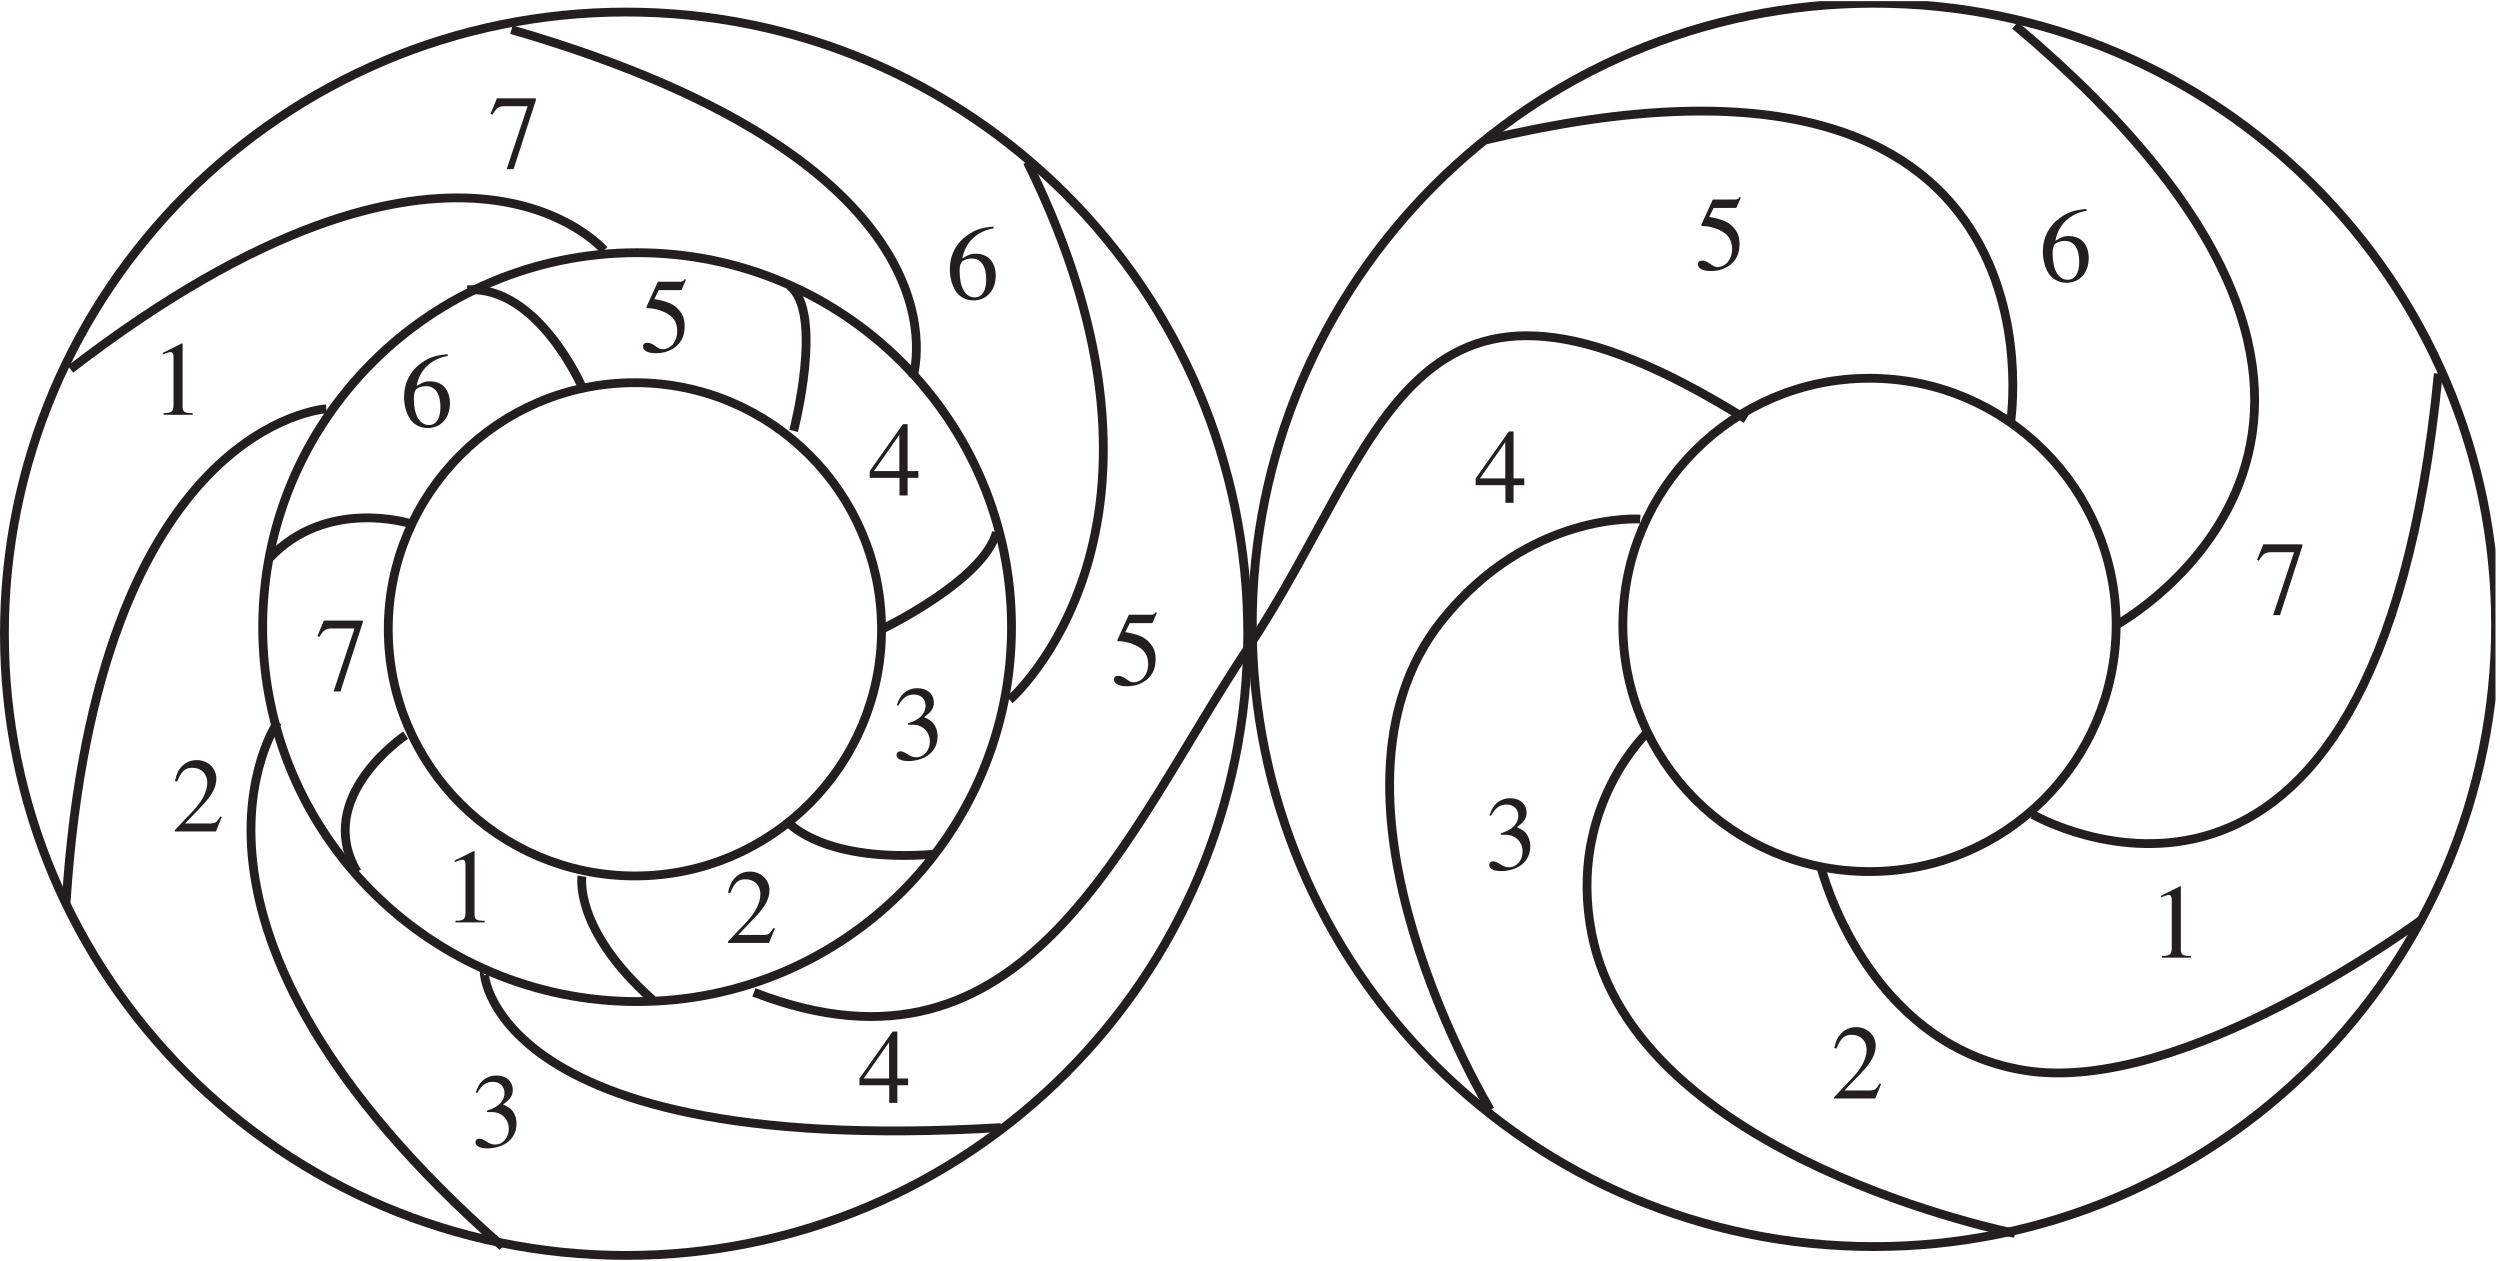 <?xml version="1.0" encoding="UTF-8"?>
<svg xmlns="http://www.w3.org/2000/svg" xmlns:xlink="http://www.w3.org/1999/xlink" width="283.49" height="142.99" viewBox="0 0 283.49 142.99">
<defs>
<g>
<g id="glyph-0-0">
</g>
<g id="glyph-0-1">
<path d="M 1.422 0 L 4.719 0 L 4.719 -0.188 C 3.797 -0.188 3.594 -0.312 3.578 -0.891 L 3.578 -8.078 L 3.484 -8.094 L 1.328 -7.016 L 1.328 -6.844 C 1.797 -7.016 2.078 -7.109 2.188 -7.109 C 2.438 -7.109 2.547 -6.922 2.547 -6.547 L 2.547 -1.109 C 2.531 -0.359 2.328 -0.188 1.422 -0.188 Z M 1.422 0 "/>
</g>
<g id="glyph-0-2">
<path d="M 5.688 -1.641 L 5.531 -1.703 C 5.094 -1 4.969 -0.922 4.391 -0.906 L 1.531 -0.906 L 3.547 -3.016 C 4.609 -4.141 5.078 -5.047 5.078 -5.984 C 5.078 -7.172 4.109 -8.094 2.859 -8.094 C 2.203 -8.094 1.578 -7.844 1.141 -7.359 C 0.75 -6.953 0.578 -6.562 0.375 -5.719 L 0.625 -5.656 C 1.109 -6.828 1.516 -7.219 2.359 -7.219 C 3.375 -7.219 4.047 -6.531 4.047 -5.531 C 4.047 -4.578 3.5 -3.469 2.5 -2.406 L 0.359 -0.141 L 0.359 0 L 5.031 0 Z M 5.688 -1.641 "/>
</g>
<g id="glyph-0-3">
<path d="M 1.828 -3.953 C 2.547 -3.953 2.812 -3.938 3.094 -3.828 C 3.844 -3.547 4.297 -2.875 4.297 -2.047 C 4.297 -1.031 3.625 -0.266 2.75 -0.266 C 2.406 -0.266 2.172 -0.344 1.719 -0.641 C 1.375 -0.844 1.172 -0.938 0.969 -0.938 C 0.688 -0.938 0.516 -0.766 0.516 -0.516 C 0.516 -0.094 1.031 0.172 1.875 0.172 C 2.781 0.172 3.734 -0.141 4.297 -0.641 C 4.859 -1.125 5.172 -1.828 5.172 -2.625 C 5.172 -3.25 4.969 -3.797 4.641 -4.172 C 4.391 -4.438 4.156 -4.578 3.641 -4.812 C 4.453 -5.375 4.75 -5.812 4.75 -6.453 C 4.75 -7.438 4 -8.094 2.891 -8.094 C 2.281 -8.094 1.766 -7.891 1.328 -7.516 C 0.969 -7.172 0.797 -6.875 0.547 -6.156 L 0.719 -6.109 C 1.203 -7 1.734 -7.375 2.5 -7.375 C 3.281 -7.375 3.812 -6.859 3.812 -6.094 C 3.812 -5.672 3.625 -5.25 3.328 -4.938 C 2.969 -4.578 2.641 -4.391 1.828 -4.109 Z M 1.828 -3.953 "/>
</g>
<g id="glyph-0-4">
<path d="M 5.656 -2.766 L 4.438 -2.766 L 4.438 -8.094 L 3.906 -8.094 L 0.141 -2.766 L 0.141 -2 L 3.516 -2 L 3.516 0 L 4.438 0 L 4.438 -2 L 5.656 -2 Z M 3.5 -2.766 L 0.625 -2.766 L 3.5 -6.875 Z M 3.5 -2.766 "/>
</g>
<g id="glyph-0-5">
<path d="M 2.172 -6.984 L 4.516 -6.984 C 4.719 -6.984 4.75 -7 4.797 -7.094 L 5.25 -8.156 L 5.141 -8.25 C 4.969 -8 4.859 -7.938 4.594 -7.938 L 2.078 -7.938 L 0.781 -5.094 C 0.766 -5.062 0.766 -5.062 0.766 -5.031 C 0.766 -4.969 0.812 -4.938 0.906 -4.938 C 1.297 -4.938 1.766 -4.859 2.266 -4.703 C 3.641 -4.25 4.266 -3.516 4.266 -2.328 C 4.266 -1.172 3.547 -0.281 2.594 -0.281 C 2.359 -0.281 2.172 -0.359 1.812 -0.625 C 1.422 -0.906 1.156 -1.016 0.891 -1.016 C 0.547 -1.016 0.391 -0.875 0.391 -0.578 C 0.391 -0.125 0.938 0.172 1.844 0.172 C 2.844 0.172 3.703 -0.156 4.312 -0.766 C 4.859 -1.312 5.109 -1.984 5.109 -2.906 C 5.109 -3.766 4.875 -4.312 4.297 -4.906 C 3.766 -5.438 3.078 -5.719 1.672 -5.969 Z M 2.172 -6.984 "/>
</g>
<g id="glyph-0-6">
<path d="M 5.344 -8.203 C 3.984 -8.078 3.281 -7.844 2.406 -7.234 C 1.109 -6.312 0.406 -4.953 0.406 -3.344 C 0.406 -2.297 0.734 -1.25 1.25 -0.641 C 1.703 -0.125 2.344 0.172 3.094 0.172 C 4.578 0.172 5.609 -0.969 5.609 -2.625 C 5.609 -4.172 4.75 -5.125 3.344 -5.125 C 2.812 -5.125 2.578 -5.047 1.828 -4.594 C 2.141 -6.406 3.484 -7.688 5.375 -8 Z M 2.906 -4.578 C 3.938 -4.578 4.531 -3.719 4.531 -2.219 C 4.531 -0.906 4.062 -0.172 3.219 -0.172 C 2.172 -0.172 1.516 -1.297 1.516 -3.156 C 1.516 -3.766 1.625 -4.094 1.859 -4.281 C 2.109 -4.469 2.484 -4.578 2.906 -4.578 Z M 2.906 -4.578 "/>
</g>
<g id="glyph-0-7">
<path d="M 5.375 -7.938 L 0.953 -7.938 L 0.234 -6.172 L 0.438 -6.078 C 0.938 -6.875 1.156 -7.031 1.828 -7.047 L 4.438 -7.047 L 2.062 0.094 L 2.844 0.094 L 5.375 -7.734 Z M 5.375 -7.938 "/>
</g>
</g>
<clipPath id="clip-0">
<path clip-rule="nonzero" d="M 173 77 L 234 77 L 234 142.855 L 173 142.855 Z M 173 77 "/>
</clipPath>
<clipPath id="clip-1">
<path clip-rule="nonzero" d="M 222 0.125 L 261 0.125 L 261 77 L 222 77 Z M 222 0.125 "/>
</clipPath>
<clipPath id="clip-2">
<path clip-rule="nonzero" d="M 136 0.125 L 282.98 0.125 L 282.98 142.855 L 136 142.855 Z M 136 0.125 "/>
</clipPath>
<clipPath id="clip-3">
<path clip-rule="nonzero" d="M 0 0.125 L 147 0.125 L 147 142.855 L 0 142.855 Z M 0 0.125 "/>
</clipPath>
<clipPath id="clip-4">
<path clip-rule="nonzero" d="M 52 0.125 L 110 0.125 L 110 49 L 52 49 Z M 52 0.125 "/>
</clipPath>
<clipPath id="clip-5">
<path clip-rule="nonzero" d="M 22 76 L 63 76 L 63 142.855 L 22 142.855 Z M 22 76 "/>
</clipPath>
</defs>
<path fill="none" stroke-width="10" stroke-linecap="butt" stroke-linejoin="miter" stroke="rgb(13.73%, 12.16%, 12.549%)" stroke-opacity="1" stroke-miterlimit="4" d="M 2064.958 444.951 C 2064.958 444.951 2114.931 244.944 2294.942 214.929 C 2474.952 184.953 2744.968 384.921 2744.968 384.921 " transform="matrix(0.1, 0, 0, -0.1, 0, 142.857)"/>
<g clip-path="url(#clip-0)">
<path fill="none" stroke-width="10" stroke-linecap="butt" stroke-linejoin="miter" stroke="rgb(13.73%, 12.16%, 12.549%)" stroke-opacity="1" stroke-miterlimit="4" d="M 1869.96 599.956 C 1869.96 599.956 1776.667 514.255 1804.96 369.934 C 1854.933 114.944 2284.924 29.948 2284.924 29.948 " transform="matrix(0.1, 0, 0, -0.1, 0, 142.857)"/>
</g>
<path fill="none" stroke-width="10" stroke-linecap="butt" stroke-linejoin="miter" stroke="rgb(13.73%, 12.16%, 12.549%)" stroke-opacity="1" stroke-miterlimit="4" d="M 1859.942 839.957 C 1859.942 839.957 1734.169 848.958 1634.967 724.946 C 1474.953 524.939 1689.949 169.926 1689.949 169.926 " transform="matrix(0.1, 0, 0, -0.1, 0, 142.857)"/>
<path fill="none" stroke-width="10" stroke-linecap="butt" stroke-linejoin="miter" stroke="rgb(13.73%, 12.16%, 12.549%)" stroke-opacity="1" stroke-miterlimit="4" d="M 1979.962 953.286 C 1594.934 1193.287 1571.572 928.241 1414.924 693.288 C 1274.946 483.262 1164.944 183.27 854.934 303.291 " transform="matrix(0.1, 0, 0, -0.1, 0, 142.857)"/>
<path fill="none" stroke-width="10" stroke-linecap="butt" stroke-linejoin="miter" stroke="rgb(13.73%, 12.16%, 12.549%)" stroke-opacity="1" stroke-miterlimit="4" d="M 2279.954 949.96 C 2279.954 949.96 2354.932 1429.923 1684.94 1269.948 " transform="matrix(0.1, 0, 0, -0.1, 0, 142.857)"/>
<g clip-path="url(#clip-1)">
<path fill="none" stroke-width="10" stroke-linecap="butt" stroke-linejoin="miter" stroke="rgb(13.73%, 12.16%, 12.549%)" stroke-opacity="1" stroke-miterlimit="4" d="M 2399.935 719.937 C 2399.935 719.937 2819.947 949.92 2284.924 1399.947 " transform="matrix(0.1, 0, 0, -0.1, 0, 142.857)"/>
</g>
<path fill="none" stroke-width="10" stroke-linecap="butt" stroke-linejoin="miter" stroke="rgb(13.73%, 12.16%, 12.549%)" stroke-opacity="1" stroke-miterlimit="4" d="M 2304.959 504.942 C 2304.959 504.942 2694.957 279.928 2764.965 1004.941 " transform="matrix(0.1, 0, 0, -0.1, 0, 142.857)"/>
<path fill="none" stroke-width="10" stroke-linecap="butt" stroke-linejoin="miter" stroke="rgb(13.73%, 12.16%, 12.549%)" stroke-opacity="1" stroke-miterlimit="4" d="M 1840.258 719.937 C 1840.258 874.394 1965.483 999.619 2119.94 999.619 C 2274.397 999.619 2399.622 874.394 2399.622 719.937 C 2399.622 565.48 2274.397 440.255 2119.94 440.255 C 1965.483 440.255 1840.258 565.48 1840.258 719.937 Z M 1840.258 719.937 " transform="matrix(0.1, 0, 0, -0.1, 0, 142.857)"/>
<path fill="none" stroke-width="10" stroke-linecap="butt" stroke-linejoin="miter" stroke="rgb(13.73%, 12.16%, 12.549%)" stroke-opacity="1" stroke-miterlimit="4" d="M 440.283 714.928 C 440.283 869.424 565.508 994.61 719.965 994.61 C 874.422 994.61 999.647 869.424 999.647 714.928 C 999.647 560.471 874.422 435.285 719.965 435.285 C 565.508 435.285 440.283 560.471 440.283 714.928 Z M 440.283 714.928 " transform="matrix(0.1, 0, 0, -0.1, 0, 142.857)"/>
<path fill="none" stroke-width="10" stroke-linecap="butt" stroke-linejoin="miter" stroke="rgb(13.73%, 12.16%, 12.549%)" stroke-opacity="1" stroke-miterlimit="4" d="M 297.879 717.433 C 297.879 951.916 487.986 1142.023 722.469 1142.023 C 956.953 1142.023 1147.021 951.916 1147.021 717.433 C 1147.021 482.949 956.953 292.842 722.469 292.842 C 487.986 292.842 297.879 482.949 297.879 717.433 Z M 297.879 717.433 " transform="matrix(0.1, 0, 0, -0.1, 0, 142.857)"/>
<g clip-path="url(#clip-2)">
<path fill="none" stroke-width="10" stroke-linecap="butt" stroke-linejoin="miter" stroke="rgb(13.73%, 12.16%, 12.549%)" stroke-opacity="1" stroke-miterlimit="4" d="M 1420.011 719.937 C 1420.011 1109.269 1735.617 1424.875 2124.949 1424.875 C 2514.281 1424.875 2829.887 1109.269 2829.887 719.937 C 2829.887 330.605 2514.281 14.999 2124.949 14.999 C 1735.617 14.999 1420.011 330.605 1420.011 719.937 Z M 1420.011 719.937 " transform="matrix(0.1, 0, 0, -0.1, 0, 142.857)"/>
</g>
<g clip-path="url(#clip-3)">
<path fill="none" stroke-width="10" stroke-linecap="butt" stroke-linejoin="miter" stroke="rgb(13.73%, 12.16%, 12.549%)" stroke-opacity="1" stroke-miterlimit="4" d="M 5.009 709.958 C 5.009 1099.251 320.615 1414.896 709.947 1414.896 C 1099.279 1414.896 1414.885 1099.251 1414.885 709.958 C 1414.885 320.587 1099.279 4.981 709.947 4.981 C 320.615 4.981 5.009 320.587 5.009 709.958 Z M 5.009 709.958 " transform="matrix(0.1, 0, 0, -0.1, 0, 142.857)"/>
</g>
<path fill="none" stroke-width="10" stroke-linecap="butt" stroke-linejoin="miter" stroke="rgb(13.73%, 12.16%, 12.549%)" stroke-opacity="1" stroke-miterlimit="4" d="M 894.967 494.924 C 894.967 494.924 934.921 449.921 1059.911 459.939 " transform="matrix(0.1, 0, 0, -0.1, 0, 142.857)"/>
<path fill="none" stroke-width="10" stroke-linecap="butt" stroke-linejoin="miter" stroke="rgb(13.73%, 12.16%, 12.549%)" stroke-opacity="1" stroke-miterlimit="4" d="M 999.647 714.928 C 999.647 714.928 1114.932 769.949 1129.959 824.93 " transform="matrix(0.1, 0, 0, -0.1, 0, 142.857)"/>
<path fill="none" stroke-width="10" stroke-linecap="butt" stroke-linejoin="miter" stroke="rgb(13.73%, 12.16%, 12.549%)" stroke-opacity="1" stroke-miterlimit="4" d="M 899.936 939.942 C 899.936 939.942 934.921 1074.911 894.927 1104.925 " transform="matrix(0.1, 0, 0, -0.1, 0, 142.857)"/>
<path fill="none" stroke-width="10" stroke-linecap="butt" stroke-linejoin="miter" stroke="rgb(13.73%, 12.16%, 12.549%)" stroke-opacity="1" stroke-miterlimit="4" d="M 659.935 989.953 C 659.935 989.953 609.923 1104.925 529.936 1099.916 " transform="matrix(0.1, 0, 0, -0.1, 0, 142.857)"/>
<path fill="none" stroke-width="10" stroke-linecap="butt" stroke-linejoin="miter" stroke="rgb(13.73%, 12.16%, 12.549%)" stroke-opacity="1" stroke-miterlimit="4" d="M 464.936 834.948 C 464.936 834.948 369.961 864.924 304.962 794.955 " transform="matrix(0.1, 0, 0, -0.1, 0, 142.857)"/>
<path fill="none" stroke-width="10" stroke-linecap="butt" stroke-linejoin="miter" stroke="rgb(13.73%, 12.16%, 12.549%)" stroke-opacity="1" stroke-miterlimit="4" d="M 459.967 594.947 C 459.967 594.947 354.934 524.939 404.946 439.942 " transform="matrix(0.1, 0, 0, -0.1, 0, 142.857)"/>
<path fill="none" stroke-width="10" stroke-linecap="butt" stroke-linejoin="miter" stroke="rgb(13.73%, 12.16%, 12.549%)" stroke-opacity="1" stroke-miterlimit="4" d="M 659.935 434.933 C 659.935 434.933 649.917 374.943 739.922 294.916 " transform="matrix(0.1, 0, 0, -0.1, 0, 142.857)"/>
<path fill="none" stroke-width="10" stroke-linecap="butt" stroke-linejoin="miter" stroke="rgb(13.73%, 12.16%, 12.549%)" stroke-opacity="1" stroke-miterlimit="4" d="M 549.933 324.931 C 547.546 356.824 519.879 113.144 1134.929 149.929 " transform="matrix(0.1, 0, 0, -0.1, 0, 142.857)"/>
<path fill="none" stroke-width="10" stroke-linecap="butt" stroke-linejoin="miter" stroke="rgb(13.73%, 12.16%, 12.549%)" stroke-opacity="1" stroke-miterlimit="4" d="M 1144.947 634.941 C 1144.947 634.941 1369.96 829.939 1164.944 1244.942 " transform="matrix(0.1, 0, 0, -0.1, 0, 142.857)"/>
<g clip-path="url(#clip-4)">
<path fill="none" stroke-width="10" stroke-linecap="butt" stroke-linejoin="miter" stroke="rgb(13.73%, 12.16%, 12.549%)" stroke-opacity="1" stroke-miterlimit="4" d="M 1034.944 999.932 C 1034.944 999.932 1114.932 1239.933 579.948 1394.938 " transform="matrix(0.1, 0, 0, -0.1, 0, 142.857)"/>
</g>
<g clip-path="url(#clip-5)">
<path fill="none" stroke-width="10" stroke-linecap="butt" stroke-linejoin="miter" stroke="rgb(13.73%, 12.16%, 12.549%)" stroke-opacity="1" stroke-miterlimit="4" d="M 314.941 609.935 C 314.941 609.935 154.966 379.952 569.969 14.96 " transform="matrix(0.1, 0, 0, -0.1, 0, 142.857)"/>
</g>
<path fill="none" stroke-width="10" stroke-linecap="butt" stroke-linejoin="miter" stroke="rgb(13.73%, 12.16%, 12.549%)" stroke-opacity="1" stroke-miterlimit="4" d="M 369.961 964.947 C 369.961 964.947 109.963 949.96 74.939 404.957 " transform="matrix(0.1, 0, 0, -0.1, 0, 142.857)"/>
<path fill="none" stroke-width="10" stroke-linecap="butt" stroke-linejoin="miter" stroke="rgb(13.73%, 12.16%, 12.549%)" stroke-opacity="1" stroke-miterlimit="4" d="M 684.941 1144.958 C 684.941 1144.958 514.948 1344.927 79.948 1009.95 " transform="matrix(0.1, 0, 0, -0.1, 0, 142.857)"/>
<g fill="rgb(13.73%, 12.16%, 12.549%)" fill-opacity="1">
<use xlink:href="#glyph-0-1" x="17.129" y="47.036"/>
</g>
<g fill="rgb(13.73%, 12.16%, 12.549%)" fill-opacity="1">
<use xlink:href="#glyph-0-2" x="19.458" y="94.284"/>
</g>
<g fill="rgb(13.73%, 12.16%, 12.549%)" fill-opacity="1">
<use xlink:href="#glyph-0-3" x="53.397" y="130.053"/>
</g>
<g fill="rgb(13.73%, 12.16%, 12.549%)" fill-opacity="1">
<use xlink:href="#glyph-0-4" x="97.318" y="125.062"/>
</g>
<g fill="rgb(13.73%, 12.16%, 12.549%)" fill-opacity="1">
<use xlink:href="#glyph-0-5" x="125.933" y="77.648"/>
</g>
<g fill="rgb(13.73%, 12.16%, 12.549%)" fill-opacity="1">
<use xlink:href="#glyph-0-6" x="107.3" y="33.893"/>
</g>
<g fill="rgb(13.73%, 12.16%, 12.549%)" fill-opacity="1">
<use xlink:href="#glyph-0-7" x="55.393" y="19.086"/>
</g>
<g fill="rgb(13.73%, 12.16%, 12.549%)" fill-opacity="1">
<use xlink:href="#glyph-0-6" x="45.411" y="48.367"/>
</g>
<g fill="rgb(13.73%, 12.16%, 12.549%)" fill-opacity="1">
<use xlink:href="#glyph-0-5" x="72.529" y="39.882"/>
</g>
<g fill="rgb(13.73%, 12.16%, 12.549%)" fill-opacity="1">
<use xlink:href="#glyph-0-4" x="98.482" y="56.186"/>
</g>
<g fill="rgb(13.73%, 12.16%, 12.549%)" fill-opacity="1">
<use xlink:href="#glyph-0-3" x="101.144" y="86.132"/>
</g>
<g fill="rgb(13.73%, 12.16%, 12.549%)" fill-opacity="1">
<use xlink:href="#glyph-0-2" x="82.178" y="106.927"/>
</g>
<g fill="rgb(13.73%, 12.16%, 12.549%)" fill-opacity="1">
<use xlink:href="#glyph-0-1" x="50.236" y="104.599"/>
</g>
<g fill="rgb(13.73%, 12.16%, 12.549%)" fill-opacity="1">
<use xlink:href="#glyph-0-7" x="35.762" y="78.312"/>
</g>
<g fill="rgb(13.73%, 12.16%, 12.549%)" fill-opacity="1">
<use xlink:href="#glyph-0-4" x="167.192" y="57.017"/>
</g>
<g fill="rgb(13.73%, 12.16%, 12.549%)" fill-opacity="1">
<use xlink:href="#glyph-0-5" x="192.148" y="30.565"/>
</g>
<g fill="rgb(13.73%, 12.16%, 12.549%)" fill-opacity="1">
<use xlink:href="#glyph-0-6" x="231.244" y="31.896"/>
</g>
<g fill="rgb(13.73%, 12.16%, 12.549%)" fill-opacity="1">
<use xlink:href="#glyph-0-7" x="255.7" y="69.662"/>
</g>
<g fill="rgb(13.73%, 12.16%, 12.549%)" fill-opacity="1">
<use xlink:href="#glyph-0-1" x="243.722" y="108.592"/>
</g>
<g fill="rgb(13.73%, 12.16%, 12.549%)" fill-opacity="1">
<use xlink:href="#glyph-0-2" x="207.62" y="124.563"/>
</g>
<g fill="rgb(13.73%, 12.16%, 12.549%)" fill-opacity="1">
<use xlink:href="#glyph-0-3" x="168.357" y="98.61"/>
</g>
</svg>
